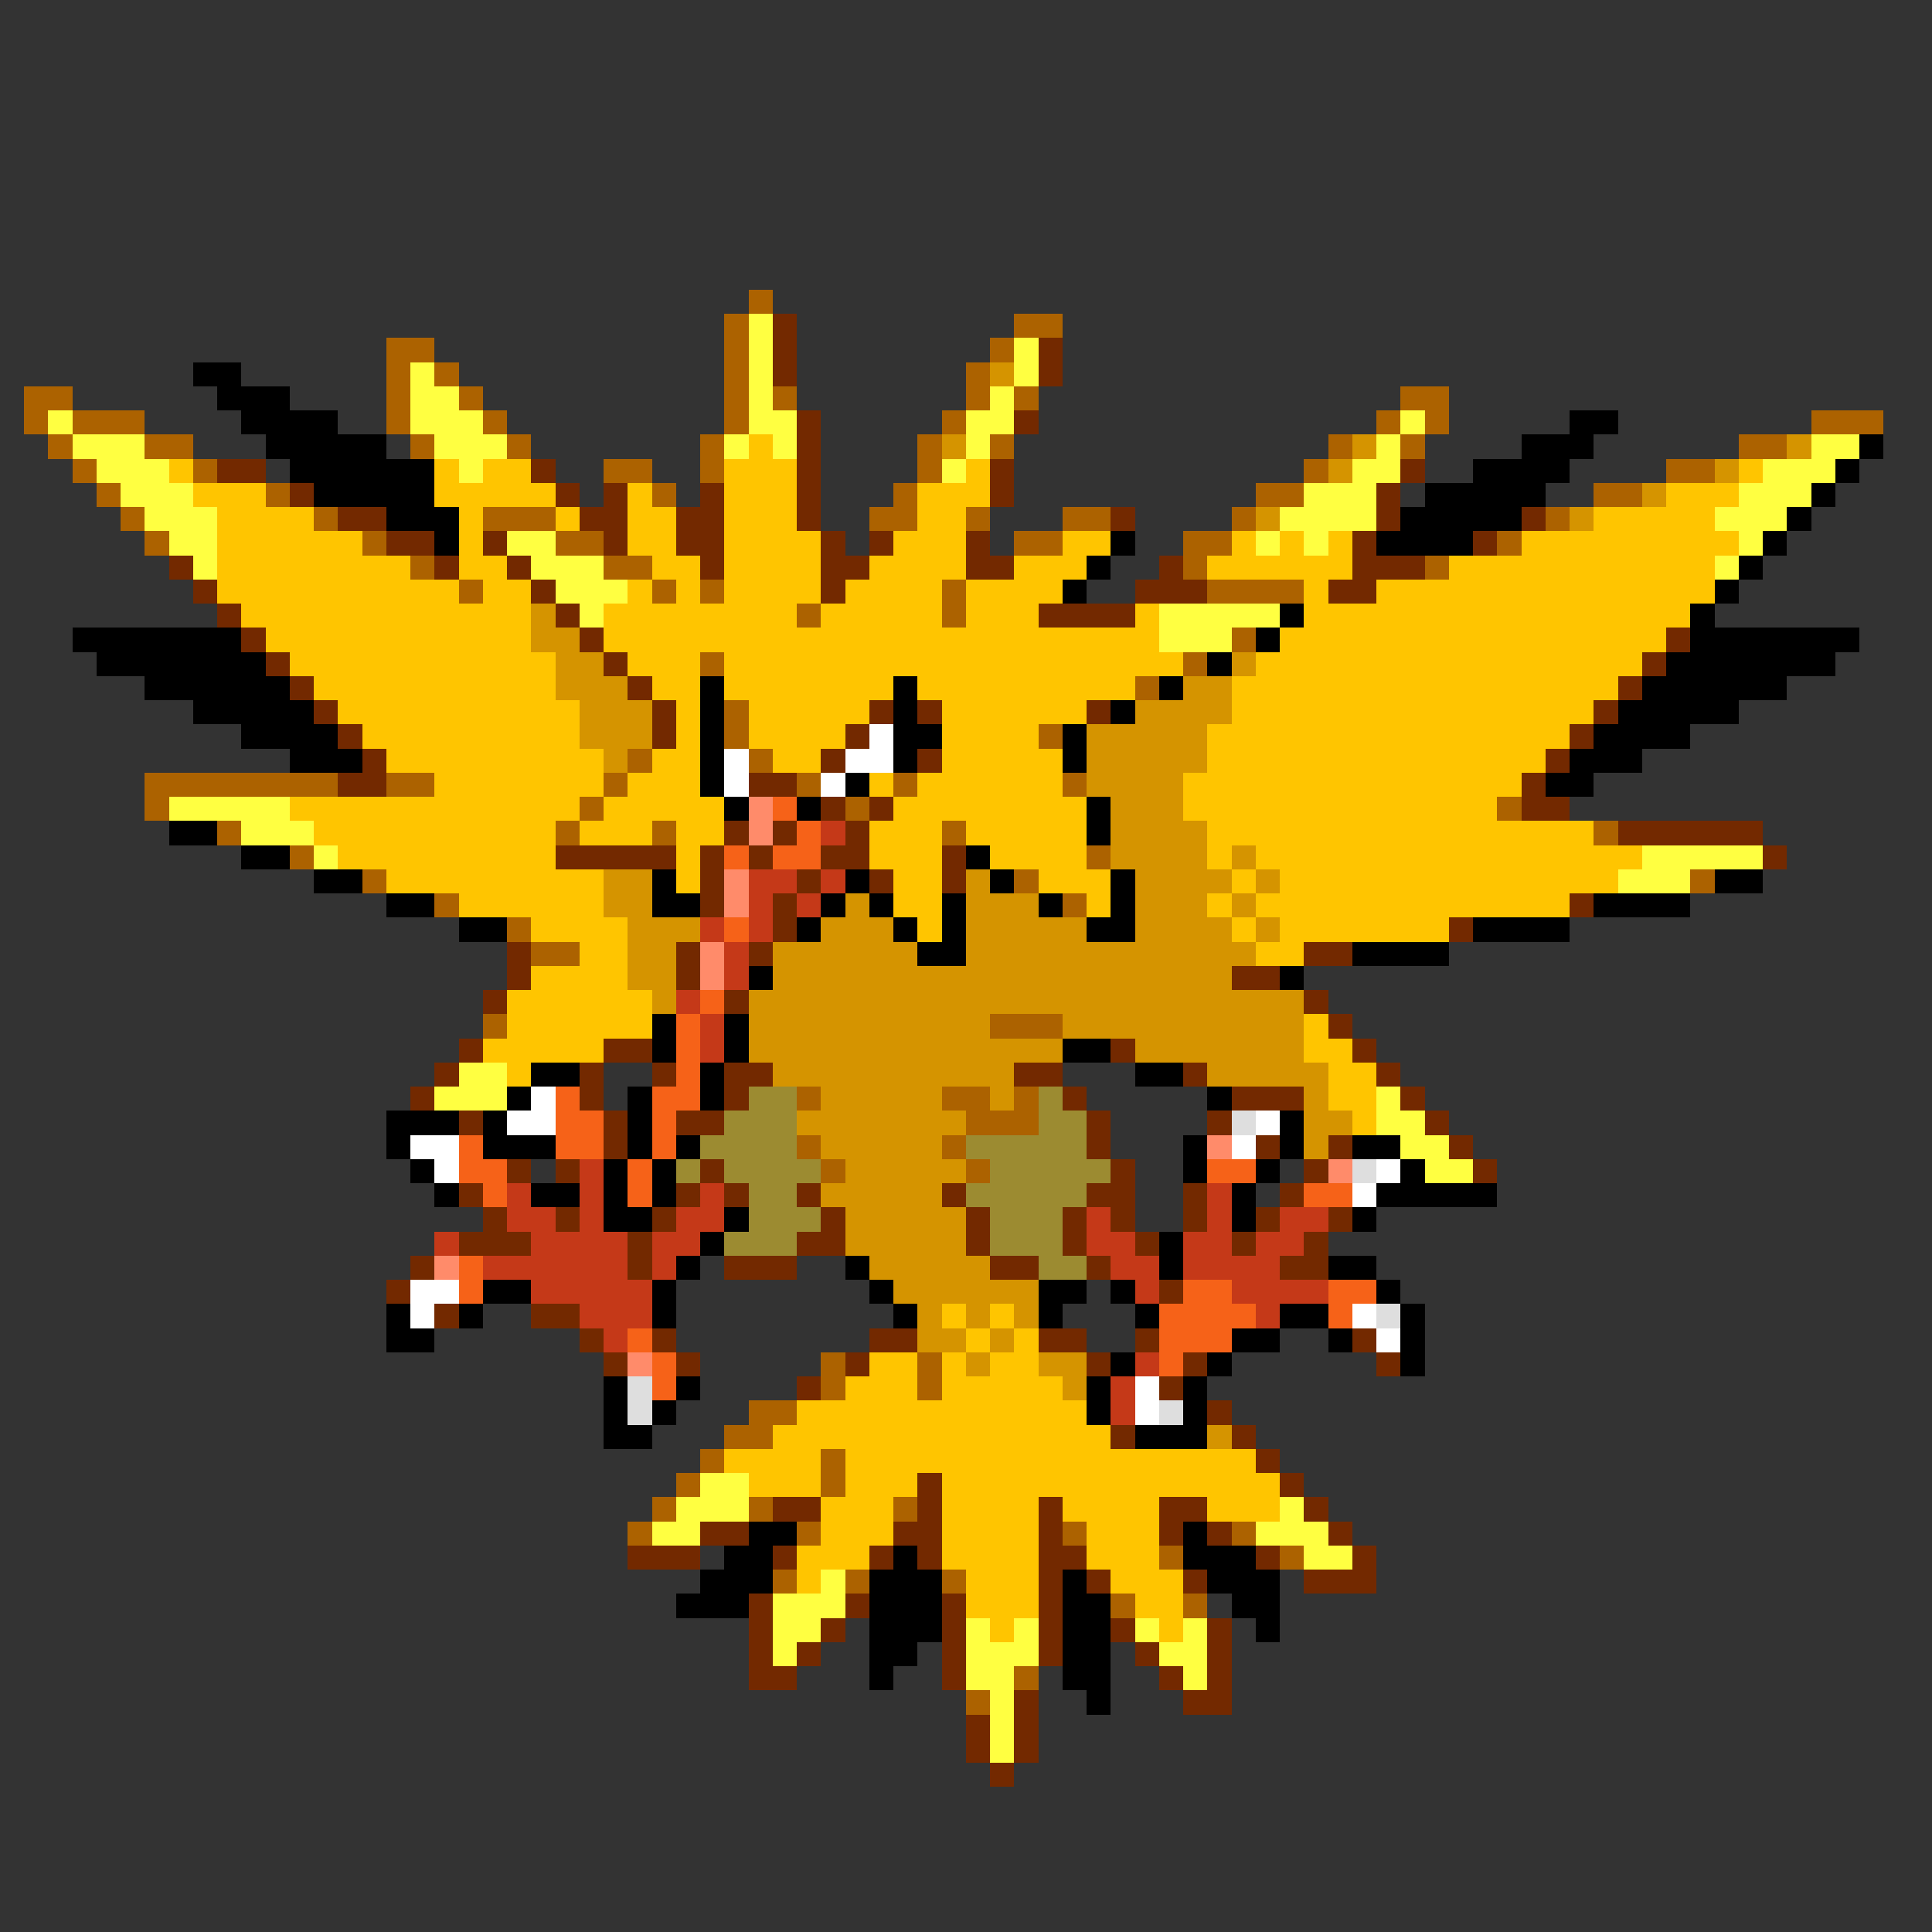 <svg xmlns="http://www.w3.org/2000/svg" viewBox="0 -0.5 80 80" shape-rendering="crispEdges">
<rect x="0" y="-0.5" width="80" height="80" fill="#333333" stroke="none"/>
<path stroke="#ac6200" d="M31 12h1M30 13h1M42 13h2M16 14h2M30 14h1M41 14h1M16 15h1M18 15h1M30 15h1M40 15h1M1 16h2M16 16h1M19 16h1M30 16h1M32 16h1M40 16h1M42 16h1M58 16h2M1 17h1M3 17h3M16 17h1M20 17h1M30 17h1M39 17h1M57 17h1M59 17h1M75 17h3M2 18h1M6 18h2M17 18h1M21 18h1M29 18h1M38 18h1M41 18h1M55 18h1M58 18h1M72 18h2M3 19h1M8 19h1M25 19h2M29 19h1M38 19h1M54 19h1M69 19h2M4 20h1M11 20h1M27 20h1M37 20h1M52 20h2M66 20h2M5 21h1M13 21h1M20 21h3M36 21h2M40 21h1M44 21h2M51 21h1M64 21h1M6 22h1M15 22h1M23 22h2M42 22h2M49 22h2M62 22h1M17 23h1M25 23h2M49 23h1M59 23h1M19 24h1M27 24h1M29 24h1M39 24h1M50 24h4M33 25h1M39 25h1M51 26h1M29 27h1M49 27h1M47 28h1M30 29h1M30 30h1M43 30h1M26 31h1M31 31h1M6 32h8M16 32h2M25 32h1M33 32h1M37 32h1M44 32h1M6 33h1M24 33h1M35 33h1M62 33h1M9 34h1M23 34h1M27 34h1M39 34h1M66 34h1M12 35h1M45 35h1M15 36h1M42 36h1M70 36h1M18 37h1M44 37h1M21 38h1M22 39h2M20 42h1M41 42h3M33 45h1M39 45h2M42 45h1M40 46h3M33 47h1M39 47h1M34 48h1M40 48h1M34 56h1M38 56h1M34 57h1M38 57h1M31 58h2M30 59h2M29 60h1M34 60h1M28 61h1M34 61h1M27 62h1M31 62h1M37 62h1M26 63h1M33 63h1M44 63h1M51 63h1M48 64h1M53 64h1M32 65h1M35 65h1M39 65h1M46 66h1M49 66h1M42 69h1M40 70h1" />
<path stroke="#ffff41" d="M31 13h1M31 14h1M42 14h1M17 15h1M31 15h1M42 15h1M17 16h2M31 16h1M41 16h1M2 17h1M17 17h3M31 17h2M40 17h2M58 17h1M3 18h3M18 18h3M30 18h1M32 18h1M40 18h1M57 18h1M75 18h2M4 19h3M19 19h1M39 19h1M56 19h2M73 19h3M5 20h3M54 20h3M72 20h3M6 21h3M53 21h4M71 21h3M7 22h2M21 22h2M52 22h1M54 22h1M72 22h1M8 23h1M22 23h3M71 23h1M23 24h3M24 25h1M48 25h5M48 26h3M7 33h5M10 34h3M13 35h1M68 35h5M67 36h3M19 44h2M18 45h3M57 45h1M57 46h2M58 47h2M59 48h2M29 61h2M28 62h3M53 62h1M27 63h2M52 63h3M54 64h2M34 65h1M32 66h3M32 67h2M40 67h1M42 67h1M47 67h1M49 67h1M32 68h1M40 68h3M48 68h2M40 69h2M49 69h1M41 70h1M41 71h1M41 72h1" />
<path stroke="#732900" d="M32 13h1M32 14h1M43 14h1M32 15h1M43 15h1M33 17h1M42 17h1M33 18h1M9 19h2M22 19h1M33 19h1M41 19h1M58 19h1M12 20h1M23 20h1M25 20h1M29 20h1M33 20h1M41 20h1M57 20h1M14 21h2M24 21h2M28 21h2M33 21h1M46 21h1M57 21h1M63 21h1M16 22h2M20 22h1M25 22h1M28 22h2M34 22h1M36 22h1M40 22h1M56 22h1M61 22h1M7 23h1M18 23h1M21 23h1M29 23h1M34 23h2M40 23h2M48 23h1M56 23h3M8 24h1M22 24h1M34 24h1M47 24h3M55 24h2M9 25h1M23 25h1M43 25h4M10 26h1M24 26h1M69 26h1M11 27h1M25 27h1M68 27h1M12 28h1M26 28h1M67 28h1M13 29h1M27 29h1M36 29h1M38 29h1M45 29h1M66 29h1M14 30h1M27 30h1M35 30h1M65 30h1M15 31h1M34 31h1M38 31h1M64 31h1M14 32h2M31 32h2M63 32h1M34 33h1M36 33h1M63 33h2M30 34h1M32 34h1M35 34h1M67 34h6M23 35h5M29 35h1M31 35h1M34 35h2M39 35h1M73 35h1M29 36h1M33 36h1M36 36h1M39 36h1M29 37h1M32 37h1M65 37h1M32 38h1M60 38h1M21 39h1M28 39h1M31 39h1M54 39h2M21 40h1M28 40h1M51 40h2M20 41h1M30 41h1M54 41h1M55 42h1M19 43h1M25 43h2M46 43h1M56 43h1M18 44h1M24 44h1M27 44h1M30 44h2M42 44h2M49 44h1M57 44h1M17 45h1M24 45h1M30 45h1M44 45h1M51 45h3M58 45h1M19 46h1M25 46h1M28 46h2M45 46h1M50 46h1M59 46h1M25 47h1M45 47h1M52 47h1M55 47h1M60 47h1M21 48h1M23 48h1M29 48h1M46 48h1M54 48h1M61 48h1M19 49h1M28 49h1M30 49h1M33 49h1M39 49h1M45 49h2M49 49h1M53 49h1M20 50h1M23 50h1M27 50h1M34 50h1M40 50h1M44 50h1M46 50h1M49 50h1M52 50h1M55 50h1M19 51h3M26 51h1M33 51h2M40 51h1M44 51h1M47 51h1M51 51h1M54 51h1M17 52h1M26 52h1M30 52h3M41 52h2M45 52h1M53 52h2M16 53h1M48 53h1M18 54h1M22 54h2M24 55h1M27 55h1M36 55h2M43 55h2M47 55h1M56 55h1M25 56h1M28 56h1M35 56h1M45 56h1M49 56h1M57 56h1M33 57h1M48 57h1M50 58h1M46 59h1M51 59h1M52 60h1M38 61h1M53 61h1M32 62h2M38 62h1M43 62h1M48 62h2M54 62h1M29 63h2M37 63h2M43 63h1M48 63h1M50 63h1M55 63h1M26 64h3M32 64h1M36 64h1M38 64h1M43 64h2M52 64h1M56 64h1M43 65h1M45 65h1M49 65h1M54 65h3M31 66h1M35 66h1M39 66h1M43 66h1M31 67h1M34 67h1M39 67h1M43 67h1M46 67h1M50 67h1M31 68h1M33 68h1M39 68h1M43 68h1M47 68h1M50 68h1M31 69h2M39 69h1M48 69h1M50 69h1M42 70h1M49 70h2M40 71h1M42 71h1M40 72h1M42 72h1M41 73h1" />
<path stroke="#000000" d="M8 15h2M9 16h3M10 17h4M65 17h2M11 18h5M63 18h3M77 18h1M12 19h6M61 19h4M76 19h1M13 20h5M59 20h5M75 20h1M16 21h3M58 21h5M74 21h1M18 22h1M46 22h1M57 22h4M73 22h1M45 23h1M72 23h1M44 24h1M71 24h1M53 25h1M70 25h1M3 26h7M52 26h1M70 26h7M4 27h7M50 27h1M69 27h7M6 28h6M29 28h1M37 28h1M48 28h1M68 28h6M8 29h5M29 29h1M37 29h1M46 29h1M67 29h5M10 30h4M29 30h1M37 30h2M44 30h1M66 30h4M12 31h3M29 31h1M37 31h1M44 31h1M65 31h3M29 32h1M35 32h1M64 32h2M30 33h1M33 33h1M45 33h1M7 34h2M45 34h1M10 35h2M40 35h1M13 36h2M27 36h1M35 36h1M41 36h1M46 36h1M71 36h2M16 37h2M27 37h2M34 37h1M36 37h1M39 37h1M43 37h1M46 37h1M66 37h4M19 38h2M33 38h1M37 38h1M39 38h1M45 38h2M61 38h4M38 39h2M56 39h4M31 40h1M53 40h1M27 42h1M30 42h1M27 43h1M30 43h1M44 43h2M22 44h2M29 44h1M47 44h2M21 45h1M26 45h1M29 45h1M50 45h1M16 46h3M20 46h1M26 46h1M53 46h1M16 47h1M20 47h3M26 47h1M28 47h1M49 47h1M53 47h1M56 47h2M17 48h1M25 48h1M27 48h1M49 48h1M52 48h1M58 48h1M18 49h1M22 49h2M25 49h1M27 49h1M51 49h1M57 49h5M25 50h2M30 50h1M51 50h1M56 50h1M29 51h1M48 51h1M28 52h1M35 52h1M48 52h1M55 52h2M20 53h2M27 53h1M36 53h1M43 53h2M46 53h1M57 53h1M16 54h1M19 54h1M27 54h1M37 54h1M43 54h1M47 54h1M53 54h2M58 54h1M16 55h2M51 55h2M55 55h1M58 55h1M46 56h1M50 56h1M58 56h1M25 57h1M28 57h1M45 57h1M49 57h1M25 58h1M27 58h1M45 58h1M49 58h1M25 59h2M47 59h3M31 63h2M49 63h1M30 64h2M37 64h1M49 64h3M29 65h3M36 65h3M44 65h1M50 65h3M28 66h3M36 66h3M44 66h2M51 66h2M36 67h3M44 67h2M52 67h1M36 68h2M44 68h2M36 69h1M44 69h2M45 70h1" />
<path stroke="#d59400" d="M41 15h1M39 18h1M56 18h1M74 18h1M55 19h1M71 19h1M68 20h1M52 21h1M65 21h1M22 25h1M22 26h2M23 27h2M51 27h1M23 28h3M49 28h2M24 29h3M47 29h4M24 30h3M45 30h5M25 31h1M45 31h5M45 32h4M46 33h3M46 34h4M46 35h4M51 35h1M25 36h2M40 36h1M47 36h4M52 36h1M25 37h2M35 37h1M40 37h3M47 37h3M51 37h1M26 38h3M34 38h3M40 38h5M47 38h4M52 38h1M26 39h2M32 39h6M40 39h12M26 40h2M32 40h19M27 41h1M31 41h23M31 42h10M44 42h10M31 43h13M47 43h7M32 44h10M50 44h5M34 45h5M41 45h1M54 45h1M33 46h7M54 46h2M34 47h5M54 47h1M35 48h5M34 49h5M35 50h5M35 51h5M36 52h5M37 53h6M38 54h1M40 54h1M42 54h1M38 55h2M41 55h1M40 56h1M43 56h2M44 57h1M50 59h1" />
<path stroke="#ffc500" d="M31 18h1M7 19h1M18 19h1M20 19h2M30 19h3M40 19h1M72 19h1M8 20h3M18 20h5M26 20h1M30 20h3M38 20h3M69 20h3M9 21h4M19 21h1M23 21h1M26 21h2M30 21h3M38 21h2M66 21h5M9 22h6M19 22h1M26 22h2M30 22h4M37 22h3M44 22h2M51 22h1M53 22h1M55 22h1M63 22h9M9 23h8M19 23h2M27 23h2M30 23h4M36 23h4M42 23h3M50 23h6M60 23h11M9 24h10M20 24h2M26 24h1M28 24h1M30 24h4M35 24h4M40 24h4M54 24h1M57 24h14M10 25h12M25 25h8M34 25h5M40 25h3M47 25h1M54 25h16M11 26h11M25 26h23M53 26h16M12 27h11M26 27h3M30 27h19M52 27h16M13 28h10M27 28h2M30 28h7M38 28h9M51 28h16M14 29h10M28 29h1M31 29h5M39 29h6M51 29h15M15 30h9M28 30h1M31 30h4M39 30h4M50 30h15M16 31h9M27 31h2M32 31h2M39 31h5M50 31h14M18 32h7M26 32h3M36 32h1M38 32h6M49 32h14M12 33h12M25 33h5M37 33h8M49 33h13M13 34h10M24 34h3M28 34h2M36 34h3M40 34h5M50 34h16M14 35h9M28 35h1M36 35h3M41 35h4M50 35h1M52 35h16M16 36h9M28 36h1M37 36h2M43 36h3M51 36h1M53 36h14M19 37h6M37 37h2M45 37h1M50 37h1M52 37h13M22 38h4M38 38h1M51 38h1M53 38h7M24 39h2M52 39h2M22 40h4M21 41h6M21 42h6M54 42h1M20 43h5M54 43h2M21 44h1M55 44h2M55 45h2M56 46h1M39 54h1M41 54h1M40 55h1M42 55h1M36 56h2M39 56h1M41 56h2M35 57h3M39 57h5M33 58h12M32 59h14M30 60h4M35 60h17M31 61h3M35 61h3M39 61h14M34 62h3M39 62h4M44 62h4M50 62h3M34 63h3M39 63h4M45 63h3M33 64h3M39 64h4M45 64h3M33 65h1M40 65h3M46 65h3M40 66h3M47 66h2M41 67h1M48 67h1" />
<path stroke="#ffffff" d="M36 30h1M30 31h1M35 31h2M30 32h1M34 32h1M22 45h1M21 46h2M52 46h1M17 47h2M51 47h1M18 48h1M57 48h1M56 49h1M17 53h2M17 54h1M56 54h1M57 55h1M47 57h1M47 58h1" />
<path stroke="#ff8b6a" d="M31 33h1M31 34h1M30 36h1M30 37h1M29 39h1M29 40h1M50 47h1M55 48h1M18 52h1M26 56h1" />
<path stroke="#f66218" d="M32 33h1M33 34h1M30 35h1M32 35h2M30 38h1M29 41h1M28 42h1M28 43h1M28 44h1M23 45h1M27 45h2M23 46h2M27 46h1M19 47h1M23 47h2M27 47h1M19 48h2M26 48h1M50 48h2M20 49h1M26 49h1M54 49h2M19 52h1M19 53h1M49 53h2M55 53h2M48 54h4M55 54h1M26 55h1M48 55h3M27 56h1M48 56h1M27 57h1" />
<path stroke="#c53918" d="M34 34h1M31 36h2M34 36h1M31 37h1M33 37h1M29 38h1M31 38h1M30 39h1M30 40h1M28 41h1M29 42h1M29 43h1M24 48h1M21 49h1M24 49h1M29 49h1M50 49h1M21 50h2M24 50h1M28 50h2M45 50h1M50 50h1M53 50h2M18 51h1M22 51h4M27 51h2M45 51h2M49 51h2M52 51h2M20 52h6M27 52h1M46 52h2M49 52h4M22 53h5M47 53h1M51 53h4M24 54h3M52 54h1M25 55h1M47 56h1M46 57h1M46 58h1" />
<path stroke="#9c8b31" d="M31 45h2M43 45h1M30 46h3M43 46h2M29 47h4M40 47h5M28 48h1M30 48h4M41 48h5M31 49h2M40 49h5M31 50h3M41 50h3M30 51h3M41 51h3M43 52h2" />
<path stroke="#dedede" d="M51 46h1M56 48h1M57 54h1M26 57h1M26 58h1M48 58h1" />
</svg>